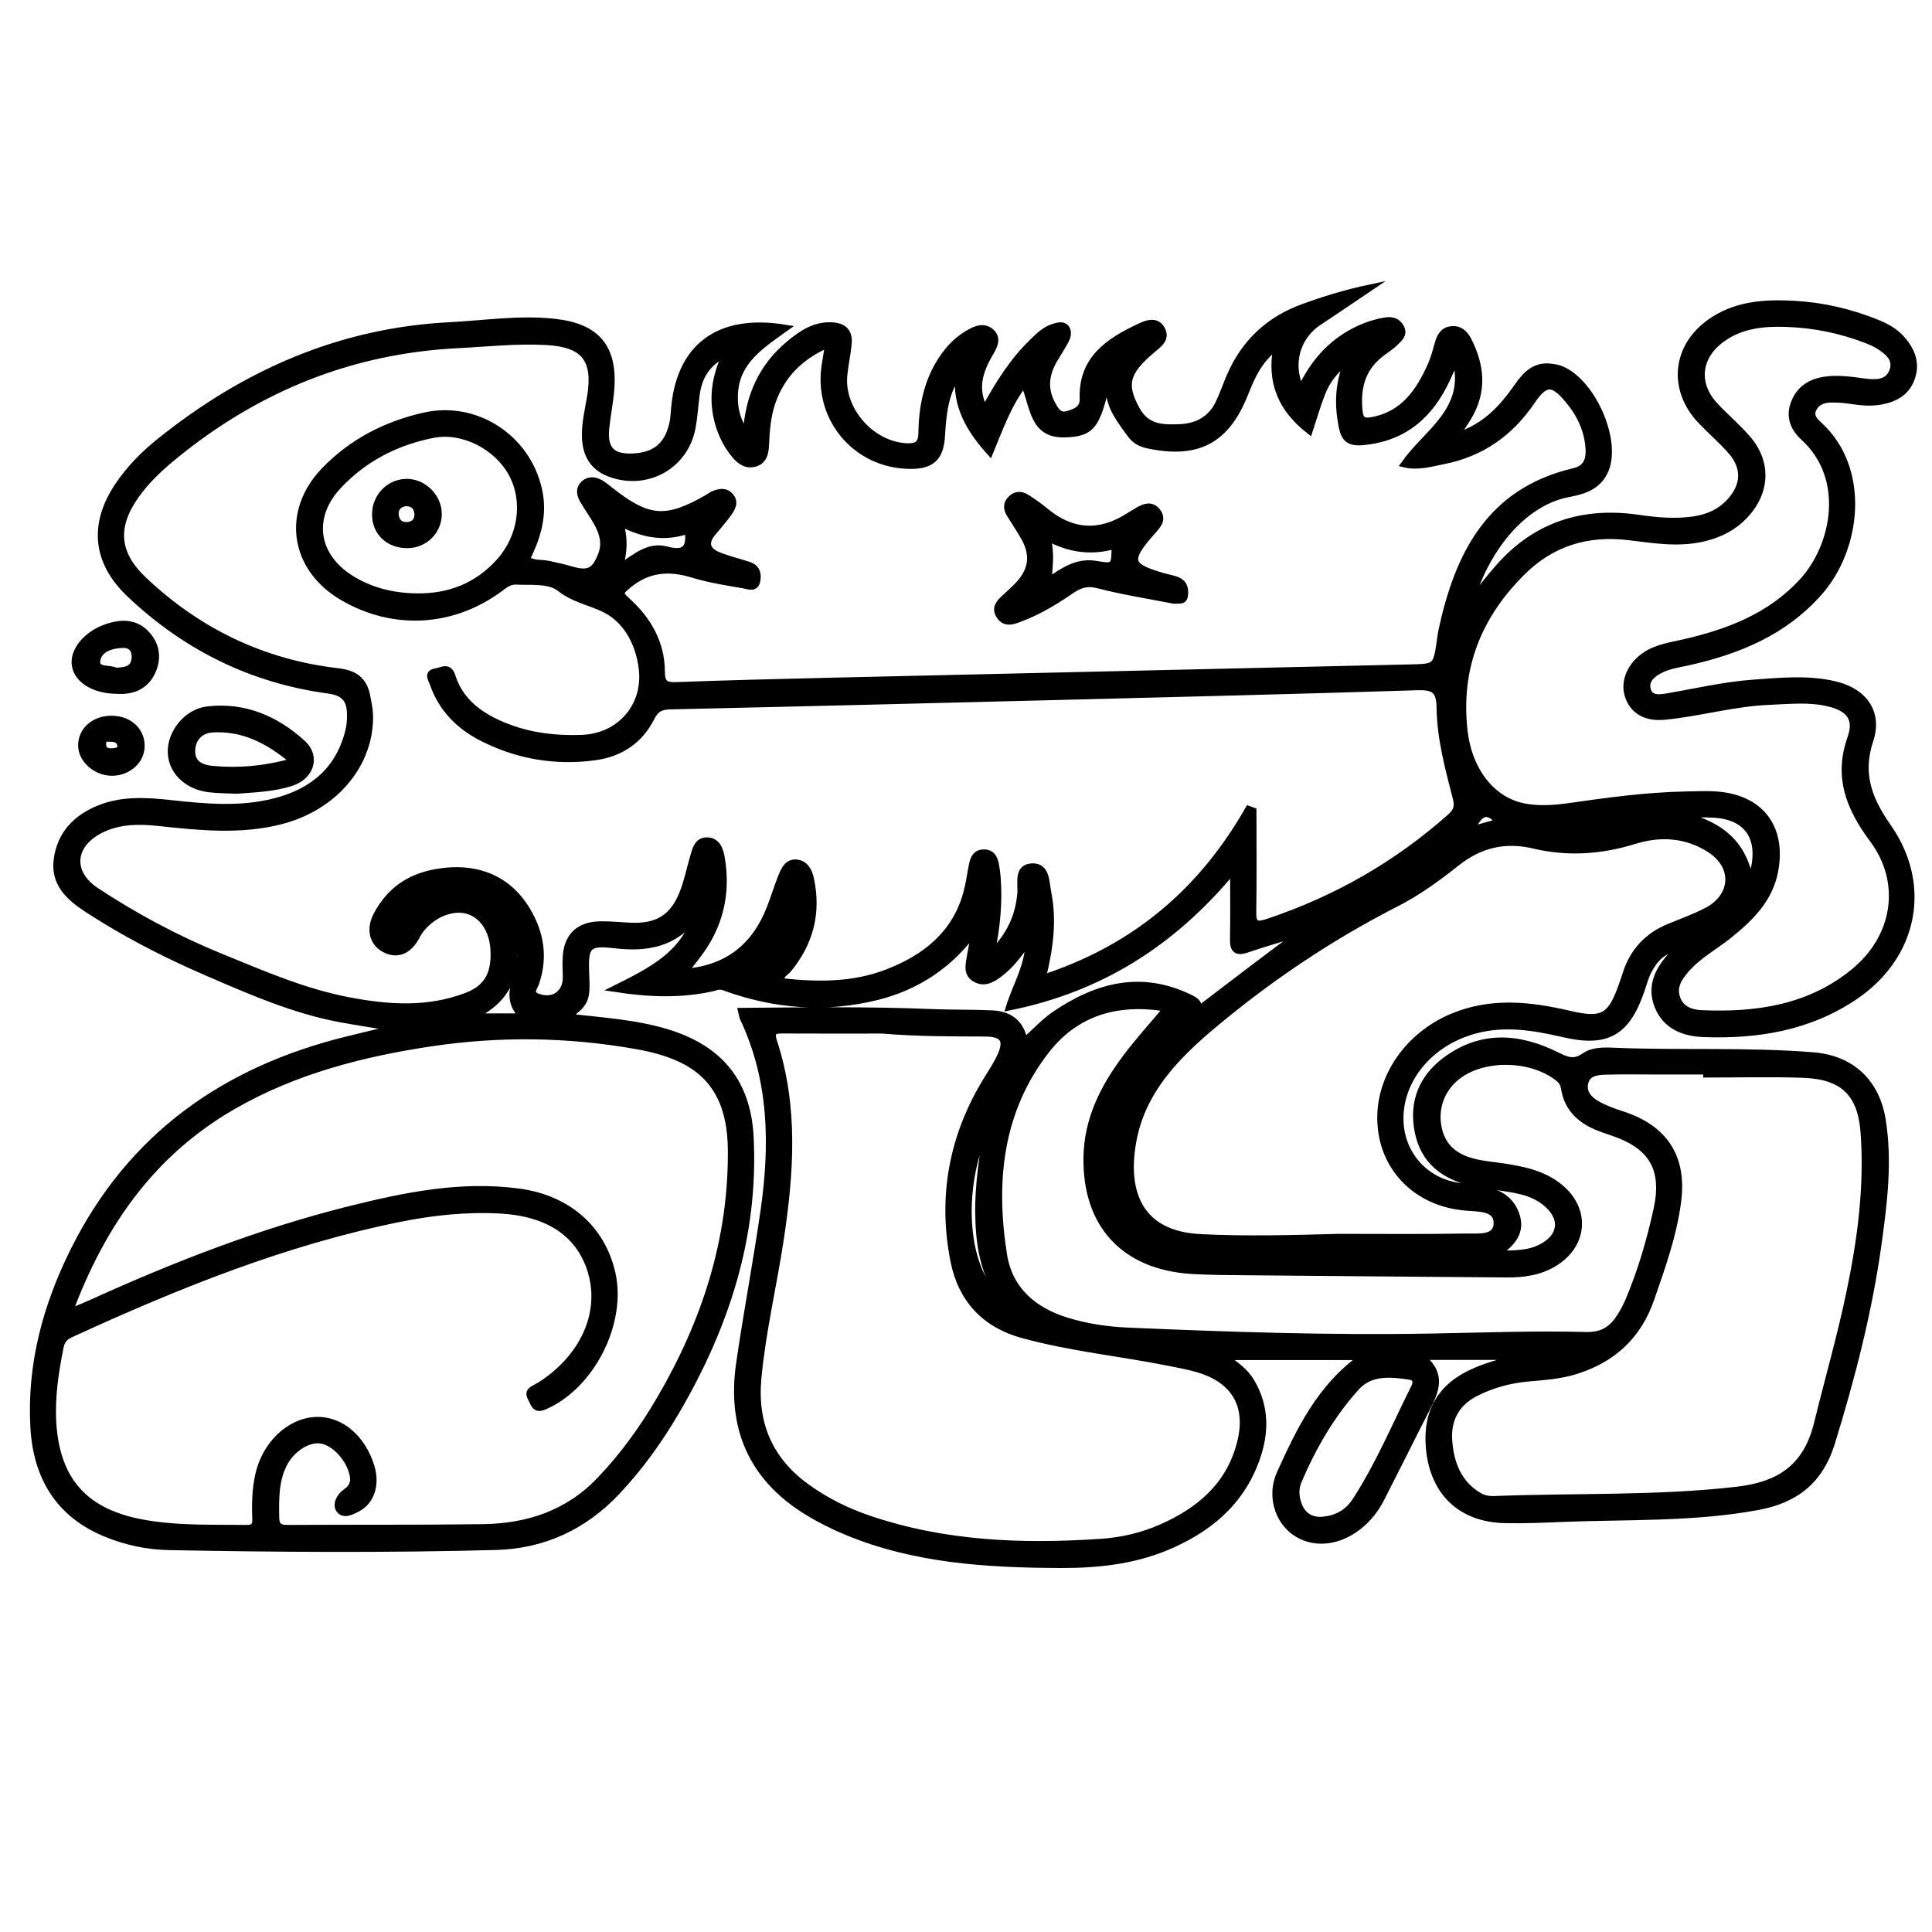 <?xml version="1.0" encoding="utf-8"?>
<!-- Generator: Adobe Illustrator 23.0.0, SVG Export Plug-In . SVG Version: 6.00 Build 0)  -->
<svg version="1.0" xmlns="http://www.w3.org/2000/svg" xmlns:xlink="http://www.w3.org/1999/xlink" x="0px" y="0px"
	 viewBox="0 0 3000 3000" style="enable-background:new 0 0 3000 3000;" xml:space="preserve">
<style type="text/css">
	.st0{stroke:#000000;stroke-width:10;stroke-miterlimit:10;}
</style>
<g id="Layer_1">
</g>
<g id="Layer_2">
	<g>
		<path class="st0" d="M2357.2,2106.7c-48.3,0-96.6,0-150.3,0c34.9,26.5,22.5,53.6,8.3,81.2c-23.6,46-46.5,92.3-70,138.3
			c-9,17.7-21.1,33.2-37,45.3c-32.1,24.5-70.5,27.3-98.3,7.2c-25.3-18.3-38.2-56.3-22.2-91.3c30.4-66.6,61.9-133.7,128-180.5
			c-71.9,0-141.1,0-214.2,0c16.8,11.7,32,22.4,41.5,38.5c23.2,39,22.6,79.9,7.8,121c-24.5,68-75.6,109.5-140.3,136.3
			c-52.5,21.7-108.2,27.3-164.1,27.1c-113.6-0.5-226.5-7.1-333.3-51.8c-21.2-8.9-41.7-19.2-61.2-31.3
			c-85.7-53.3-118-131.2-103.9-229.2c11.5-79.4,26.6-158.4,38-237.8c14.6-102.1,13.2-202.9-32.2-298.8c-1.3-2.8-1.5-6-2.7-10.9
			c99.8-0.8,198-2.2,296.3,1.9c31.1,1.3,62.3,0.5,93.4,2c26.6,1.3,44.9,14.3,49.8,43c16.1-14.4,30.4-30.2,47.6-41.9
			c65.5-44.6,134.8-62.7,210.6-25.2c13,6.4,16.2,12.8,4.4,23.9c55-41.9,109.6-83.9,165.6-125.2c-27.3,8.5-54.9,16.3-82,25.6
			c-16.7,5.8-22.3,1-21.9-16.1c0.7-32.8,0.2-65.6,0.2-107.1c-94.2,113.8-206.5,184.6-348.2,213.2c10.6-34.3,30.1-64.2,30.6-104.1
			c-14.8,21.9-28.2,39.4-46,52.7c-11.5,8.7-24.4,15.6-38.4,6.5c-12.8-8.3-8.6-21.9-6.8-33.9c2-12.7,5.3-25.2,6.6-38.7
			c-38.3,52-89,85.7-150.4,101.1c-80.7,20.3-160.6,13.8-238.5-14.8c-7.5-2.8-12.4,0.2-18.5,1.6c-47.7,10.4-95.4,9.3-150.7,0.8
			c56-28,106.1-52.8,124.6-112c-32,42.8-75.5,50-124.9,44.2c-41.7-5-46.5,1.1-44.6,44.3c1.9,41.2,0,45.6-28.8,66.9
			c52.5,6.4,104.9,9.1,155.4,24.6c81.5,25.1,124.6,77.5,128.8,163.1c7.6,154.2-38.5,294.5-115.6,425.9
			c-26.2,44.7-56.3,86.6-92,124.4c-51.1,54.1-114.1,83.1-187.7,85.1c-169.1,4.5-338.2,3.4-507.2,0.2c-33.8-0.6-67-7.6-98.3-20.5
			c-73.4-30.1-107.9-88-112.3-164.8c-5.5-97.5,19.1-188.6,62.3-275.2c88.4-177.4,234.5-280.2,423.7-327c23-5.7,46.1-11.2,74.8-18.1
			c-31.4-5.2-57.4-9.1-83.3-13.8c-73.2-13.5-140.9-43.3-208.5-72.5c-54.6-23.6-108-50.3-158.9-81.4c-9.8-6-19.5-12.1-29.1-18.4
			c-27.2-18-49.7-39.6-44.8-75.8c5.3-39.5,29.9-64.7,65.7-79.2c36.2-14.6,74-12,111.7-7.9c53.9,5.9,107.9,10.8,161.4-3
			c58.5-15.1,99.3-49.1,114.1-109.7c1.9-7.9,2.6-16.2,2.5-24.3c0-22.1-7.4-34.9-33.4-38.4c-119.1-16-222.1-66.9-309.2-149.6
			c-52.5-49.9-58.2-108.2-17.9-168.3c18-26.9,40.6-49.5,65.7-69.6c131.5-105.3,279-170.5,449.3-179.2c54.8-2.8,109.4-11.5,164.5-5.1
			c64,7.4,91.1,39.4,86.1,104.3c-1.6,20.4-5.9,40.6-7.9,60.9c-3.2,32.6,9.5,45.3,42.3,43.7c33.8-1.6,53-17.3,60.7-50.1
			c1.5-6.3,2.2-12.9,2.6-19.4c6.8-100.3,68.3-147.8,173.4-130.3c-37,26.6-75.1,50.3-78.9,99.2c-1.6,21.3,1.7,42,17.5,65.2
			c3.5-59.6,25.2-105.4,67.5-140.3c18.4-15.2,37.9-28.6,63.7-28c19.4,0.5,29.6,8.8,27.7,28.6c-1.6,16.3-5.2,32.3-6.8,48.6
			c-5.4,54.9,44,109.5,99,110.7c15.8,0.3,21.2-5.2,21.4-21.5c0.7-46,10.7-89.6,40.3-126.5c9.8-12.3,21.8-22.3,35.6-29.8
			c10.6-5.8,22.2-9,32-0.2c10.8,9.7,5.4,21.3-0.6,31.4c-14.7,24.8-24.8,50.2-13.8,79.3c0.8,2,2.5,3.7,5.3,7.6
			c20.7-38.1,42.9-73.1,72.9-102.3c10-9.8,20-19.8,33.8-23.8c6.1-1.8,13.8-4.1,18.5,1.4c4.3,5.1,3.2,12.9,0.2,18.7
			c-5.6,10.9-12.5,21.1-18.7,31.7c-13.3,23-15.4,46.3-1.7,70c5,8.6,10,17.6,22.7,13.9c12.4-3.5,24.4-8.2,23.9-23.8
			c-2.2-61.9,39.8-89.4,87.5-111.9c11.4-5.4,26.7-11.6,35.1,3.9c8.2,15.1-5.1,23.7-15.1,32.1c-41.1,34.6-45,54-24.2,92.1
			c15.8,29.1,40.9,29.2,67.5,28c26.4-1.2,47.6-12.4,59.6-36.7c6.8-13.9,11.7-28.7,17.9-43c22.3-51.8,60.3-87.4,113-106.7
			c33.8-12.4,68.2-22.8,104.6-30.5c-26.3,17.7-52.4,35.7-79,53.1c-34.4,22.4-47.1,65.5-28.5,104.4c16.1-34.3,38.1-62.2,69.2-82.1
			c18.9-12,39.3-20.4,61.4-24.1c10.5-1.8,19.9,0.5,25.1,10.9c5.4,10.7-3.1,17.1-9.1,23.1c-6.9,6.9-15.6,12-23.3,18.1
			c-29.5,23.5-36.3,54.9-32.1,90.5c1.4,12.1,7.4,14.2,18.5,12.2c49.9-8.8,74.1-44.7,92.6-86.6c4.6-10.5,7.5-21.7,10.6-32.7
			c3.1-10.9,7.7-20.2,20.1-21.9c13.4-1.8,21.7,6,27.2,16.9c20.3,39.8,23.8,79.7-0.2,119.5c-5.3,8.8-11.2,17.3-19,29.2
			c45.5-14,72.2-44,95.8-77.9c12.8-18.3,27.4-33,52.4-29.5c4,0.6,8.2,1.1,12,2.4c49.5,16.8,91.7,109.6,71.9,157.4
			c-10.6,25.6-33.4,32.8-57,37.2c-66,12.2-125.1,77-153.1,168.1c16.4-20.1,30.3-38.7,45.8-55.9c57.9-64.7,130.7-87,215.6-74.6
			c27.6,4,55.4,6.5,83.4,2.8c22.7-3,42.6-11.2,58.4-28.5c22.6-24.7,24.2-52.1,2.4-77.4c-14.4-16.7-31.5-31.2-46.8-47.2
			c-49.1-51.3-39.8-121,20.9-158.6c38.3-23.7,80.7-25.8,123.7-23.4c44.5,2.5,87.6,12.5,128.9,29.4c13.7,5.6,26.8,12.6,36.9,23.8
			c15.7,17.4,24.5,36.9,16.7,60.7c-7.5,23-25.8,33.1-47.8,37.2c-15.4,2.9-31,1.5-46.5-0.9c-11.3-1.7-22.9-2.7-34.2-2.1
			c-11,0.6-21.2,5.5-25.4,16.6c-3.8,10.1,3.4,17.2,10.1,23.3c74.7,68.8,59.9,191.6,0.3,259.4c-54.7,62.2-126.5,91.6-204.8,108.9
			c-15.2,3.4-30.8,5.4-44.6,13.1c-11.3,6.3-21.3,15.3-17.6,29.2c3.9,14.7,18.2,13,29,11.2c45.2-7.7,90-18.3,135.9-21.6
			c41.7-3,83.5-7.2,125,2.3c45.7,10.5,70.2,43.2,55.7,86.9c-17.5,52.5-1.6,92.3,27.8,134.4c63.8,91.2,41,201.1-51.6,263.6
			c-71,47.9-150.9,60.9-234.4,57.9c-31.2-1.1-59.1-11.9-71.6-43.1c-12.6-31.4,1.3-57.4,22.5-80.3c2.2-2.4,4.1-5,8.2-10.2
			c-24.2,4.1-36.1,18.6-45.1,35.9c-4.9,9.3-7.5,19.9-11,30c-22.8,66.2-53.3,83.7-121.5,67.8c-45.2-10.5-90.1-17.9-136.1-5.7
			c-70.2,18.5-118.5,76.4-116.8,140.2c1.5,53.9,40.8,96.3,94.4,102.1c9,1,18,1.8,26.9,3.2c26.4,4,49.6,13.7,58.9,41.2
			c8.7,25.8-5.1,43.6-30,60.3c29,0.1,52.3,0.2,73.3-12.6c27.6-16.9,28.8-43.1,4.4-64.6c-24.6-21.7-55.4-22.6-85.1-27.9
			c-10.5-1.9-21.2-2.7-31.5-5.1c-43.2-10.2-74.8-33.4-83.9-79.4c-9.1-45.6,6.2-83.4,42.6-110.7c54.6-40.9,113.2-37.4,171.8-8.5
			c15,7.4,27.3,13.9,44,2c12.6-9,30.1-8.8,45.5-8.1c103.3,4.3,206.9-1.2,310.1,7.1c59.2,4.8,97.9,41.2,107.4,100
			c10.4,65,2.3,129.5-6.6,193.5c-14.6,104.8-41.1,207.1-72.3,308.2c-18,58.3-55.8,88.3-115.2,99.2c-100.8,18.5-202.6,14.3-304,18.4
			c-29.5,1.2-59.1,2.5-88.6,1.8c-68.5-1.6-111.4-43.1-117.4-112.2c-4.9-56.7,18.9-96.5,71.5-118.9
			C2312.1,2119.5,2334.4,2114.5,2357.2,2106.7z M1938.6,1256.3c2.5,0.9,4.9,1.8,7.4,2.7c0,52.4,0.6,104.9-0.3,157.3
			c-0.3,19.4,6,21,22.7,15.4c105.7-35.2,200.3-89.2,283.6-163.2c10-8.9,12.2-16.4,8.8-29.4c-11.8-46-24.5-92.4-25.1-140
			c-0.4-27.7-9.3-33.1-35.2-32.3c-187.8,6-375.7,10.5-563.6,15.3c-198.5,5-397.1,10-595.6,14.4c-15,0.3-23,4.1-29.9,18
			c-17.8,35.5-48.4,55.7-87.2,61c-61.8,8.5-121.2-1.7-176.7-30.2c-35.3-18.2-62-45.5-75.3-84c-2.3-6.7-9.9-16.4,5-18.6
			c9.1-1.4,19.7-9.7,25.1,7.5c11.1,35.1,37.2,56.9,69.6,72c41.9,19.6,86.1,25.6,131.8,23.9c59.2-2.2,100.8-50.2,93-109.1
			c-5.3-40.7-25.5-76.6-61.3-92.7c-22.1-10-45.2-14.3-66.2-30.8c-16.6-13-44-9.6-67-10.7c-8.8-0.4-15.4,3.1-22.2,8.4
			c-74.4,57.2-168.6,63.1-248.7,15.8c-76.3-45-89-132.6-27.9-196.2c42.8-44.6,96.1-71.8,155.4-85.2c83.9-19,165.8,38.7,179.5,123.3
			c5.7,35.6-5,68-20.5,99.4c10.7,7.7,22.8,5.2,33.8,7.5c12,2.6,24,5.3,35.8,8.7c26.2,7.6,36.3,2.7,46.2-22.9
			c6.9-17.7,2.2-34-6.4-49.5c-6.7-12.2-15.1-23.4-22-35.5c-4.7-8.2-6.8-17.5,1.1-25c8.3-7.8,18.1-6.5,27.2-0.9
			c5.5,3.4,10.5,7.8,15.7,11.8c57.7,45.2,85.5,47.2,149.6,10.3c2.8-1.6,5.4-3.8,8.4-5.1c9.5-4.1,19.4-6.2,27.1,2.9
			c8.1,9.5,2.5,18.8-3.3,26.8c-7.6,10.6-16.4,20.4-24.7,30.5c-13.1,16-7.5,27.6,9.5,34.4c15.1,6.1,31.1,9.9,46.6,14.9
			c12.8,4.1,15.6,14.4,13,25.6c-2.8,12.1-13.6,7.1-20.4,5.9c-26.6-4.6-53.5-8.7-79.3-16.6c-37.2-11.4-69.9-8.9-100.8,17.2
			c-10.6,9-14.4,11.5-2.4,22.3c32.9,29.5,54.8,65.7,54.9,111.3c0,17.6,5.5,21.9,22.5,21.3c77.9-2.9,155.8-4.9,233.8-6.7
			c301.9-7,603.8-13.9,905.7-20.8c40.8-0.9,40.7-1,46.8-42.1c0.7-4.9,1.2-9.8,2.2-14.6c25.4-118.7,74.7-217.6,206.1-248.2
			c17.6-4.1,23.4-16.7,22.6-33.1c-1.3-29.9-13.5-55.5-32.4-78c-23.7-28.3-35.3-28.2-56.1,2.5c-33.4,49.3-78.5,81-136.8,92.5
			c-19.8,3.9-40.2,10.2-61.5,5c34.6-49.1,97-81.7,81.6-156.1c-3.4,0.9-4.6,0.9-4.8,1.4c-3.4,7.3-6.6,14.8-10,22.1
			c-25.9,55.9-66,92-130.4,98.1c-21.4,2-29.2-4.4-33.1-24.3c-6.3-32.9-6.4-65,8.9-101.7c-22,16.5-32.8,32.9-40,51.4
			c-7.2,18.4-12.6,37.5-19.2,57.5c-42.9-33.4-61.8-74.6-51.1-130.9c-27.5,20.9-38.6,46.9-49.2,73.6c-28.8,72.3-73.2,95.5-149.4,79.8
			c-11.8-2.4-21-6.9-28.4-17.1c-9.2-12.6-18.6-24.9-25.5-39.1c-6.7-13.9-8.4-29.1-10.4-44.3c-15.4,69.5-23.4,82.4-67.2,83.1
			c-49.7,0.9-47.4-45.7-62.1-78.2c-24.9,32.6-37.5,69.6-52.8,106.4c-31.9-35.4-54.1-72.9-48.9-122.1c-21,29.8-23.9,62.9-25.9,96.4
			c-2,34.3-15.9,46.7-49.5,46.4c-84.9-0.8-146.4-75.1-131.5-159c1.5-8.7,2.7-17.4,4.6-29.5c-43.2,18.8-71.6,47.3-86.4,88.9
			c-7.8,21.9-9.4,44.7-10.5,67.8c-0.5,11.5-2.6,23.7-15.8,28.1c-13.6,4.5-24.1-2.8-32.2-12.5c-12.2-14.6-20.6-31.3-25.9-49.8
			c-10.1-36-5.9-70.8,11.9-108.2c-30.8,15.3-42.2,37.6-45.8,65.1c-2.2,17.1-3.2,34.4-6.5,51.3c-10.7,54.4-62.9,87-116.8,73.6
			c-32.8-8.1-48.6-27.7-49.4-61.3c-0.5-20.7,4.5-40.7,7.9-60.9c9.9-59.1-9.3-82.8-68.9-86c-46.1-2.5-91.8,2.7-137.6,5
			c-163.7,8.4-307.9,66.5-434.9,169c-23.7,19.1-46.1,39.3-63.9,64.4c-34.6,48.8-31.5,90.2,12.1,131.5
			c84.9,80.2,185.3,128.6,301.5,142c26.1,3,40.6,13.7,45.2,38.7c1.8,9.6,4,19.3,4.3,29.1c1.7,75.8-54.3,142.7-137.3,164.3
			c-63.3,16.5-127.1,9.7-190.8,2.9c-29.8-3.2-59.2-3.2-86.8,9.6c-48.3,22.4-53.5,67.5-9.8,96.2c60.6,39.9,124.6,74.2,191.9,101.7
			c65.2,26.6,129.6,54.9,199.5,68.3c62.2,11.9,123.7,16.1,184.1-7.2c31.6-12.2,43.9-34.5,41.4-72.7c-2-30.8-18.5-54.1-42.5-59.9
			c-25.6-6.2-58.6,9.7-75,36.4c-1.3,2.1-2.3,4.4-3.5,6.5c-12,21.1-29.8,27.4-48.6,17.3c-19-10.3-23.4-31.8-11.9-53.3
			c19.9-37.3,49.8-58.5,92-66c68.7-12.2,122.6,13.8,150.8,76.7c14,31.3,15.5,63.1,4.2,95.8c-2.1,6.1-10.7,15.4,2.3,20.5
			c24.5,9.6,45.2-4.8,44.6-30.7c-0.2-9.8-0.7-19.7-0.2-29.5c1.6-33.2,19.6-51,53-51.7c16.4-0.3,32.8,1.6,49.2,2.2
			c39.8,1.4,63.8-13,78.7-49.9c7.3-18.1,11.3-37.6,16.7-56.4c3.4-12,6.4-26.3,21.5-26.2c16.2,0.1,20.6,14.6,22.8,27.8
			c8.1,48.9-0.4,94.7-27.5,136.4c-8.8,13.6-19.5,26-30,39.8c66.1-5.1,108.9-39.2,132.3-98.9c6.3-16,11.3-32.5,17.6-48.5
			c4.3-10.7,9.5-23.2,23.1-22.3c14,1,20.2,12.7,22.9,25.5c11.1,52.4-0.9,99-34.9,140.3c-4.2,5.1-12.9,8-10.7,18.5
			c55.9,6.2,111.5,6.7,164.7-14c59-22.9,105.7-59.6,123-124.3c3.8-14.2,5.6-28.9,8.6-43.3c1.9-9.2,5.3-17.6,16.6-18.3
			c12.4-0.8,17.6,7,19.7,17.6c1.4,7.2,2.4,14.5,2.9,21.8c2.7,37.4-0.4,74.4-9.4,117.8c29.6-30.1,42.3-59.5,45.2-94.4
			c1.3-15.3-6.1-40.7,18.7-41.2c22-0.4,20.8,24.3,24,40.2c8.6,43.2,3.3,86.1-8.5,133C1762.7,1472,1866.2,1383.4,1938.6,1256.3z
			 M107.8,2037.6c15.5-6.6,24.5-10.2,33.4-14.2c130-59,262.7-110.8,401.5-145.5c86.1-21.5,172.8-39.3,262.5-27.4
			c76.2,10.1,129.7,56.8,145.5,126.8c17.4,77.7-33,175.7-105.5,206.7c-10.9,4.7-14.7,0.4-18.3-8.1c-3-7.1-9.5-13.5,2.4-19.8
			c11.5-6,22.5-13.7,32.4-22.1c53.5-45.1,73.8-107.3,54.4-164.5c-18.7-55.1-66.3-86.1-139-90.1c-52.8-2.9-104.9,2.6-156.5,13
			c-178.7,36.1-346.3,103.9-511.1,179.6c-9.3,4.3-13.8,10.1-15.7,19.7c-7.8,38.7-13.7,77.7-11.4,117.2
			c5.4,90.1,49.5,139,138.4,155.5c53.7,10,107.8,7.8,161.9,8.5c13.2,0.2,14.5-6,14-16.5c-0.9-22.1-0.2-44.2,4.6-66
			c10.4-47.5,48-83.6,89.5-85.2c37.8-1.5,72,27.4,85.7,72.1c8.3,27.4,0.3,53.5-20.6,64.8c-9.4,5.1-22.3,11.7-29.1,2.1
			c-5.6-7.9,0.3-20.7,10-27.3c9.1-6.2,13.3-13.8,11.4-25c-4.4-25.7-28-52.1-50-55.4c-20.1-3-46.2,13.7-58.1,38.4
			c-12.6,25.9-11.9,53.9-11.5,81.9c0.2,12.9,5.8,16.2,18.1,16.1c100.9-0.6,201.9,0.2,302.8-1.2c69.6-0.9,132-21.2,181.8-73.3
			c36.6-38.2,67.1-80.7,93.6-126.1c70-119.7,111.7-247.8,110.3-387.7c-0.6-60.8-19.2-113.3-79.8-140.9
			c-21.7-9.9-44.7-15.7-68.2-19.8c-105.1-18.5-210.5-20-316-4.4c-108.4,16.1-213.9,43.2-309.7,98.5
			C237.4,1789.7,159.3,1898.8,107.8,2037.6z M1369.7,1599.9c-48,0-100.6,0.2-153.1-0.1c-12.6-0.1-20.5,0.4-15,17.3
			c33.2,101.2,26.1,203.9,10.5,306.8c-10.9,72.1-28,143.2-34.8,215.9c-6.6,70.1,17,126.9,74.9,168.9c29.5,21.4,61.7,37.5,95.9,49.2
			c117.8,40.3,239.4,44.9,362.2,36.5c32.1-2.2,63.4-9.6,92.8-22.5c59.6-26.2,106.1-65.6,122.8-131.7c14.4-56.9-8.4-96.7-64.2-113.7
			c-14.1-4.3-28.6-7-43.1-9.9c-77-15.6-155.6-23-231.5-44c-58.3-16.2-94.5-55.5-106.2-114.4c-19.8-99.9-2.4-193.9,50.9-281
			c7.3-11.9,15.1-23.5,21-36.1c12.3-26,5.5-36.5-23.7-36.6C1477.5,1604.3,1425.8,1604.6,1369.7,1599.9z M2620.3,1233.9
			c11.8,0,29.1-1.1,46.2,0.2c66.8,5.3,101.4,50,90.1,116c-7.7,45.3-37.9,75-71.7,102.2c-22.3,17.9-48.1,31.5-67.1,53.6
			c-11.1,12.9-20.1,26.7-13.5,44.6c6.3,17.3,22.6,22.4,37.8,23.1c85.4,3.6,167.4-8.1,236.3-64.4c66.2-54.1,79.2-139,29.5-205.8
			c-35.9-48.2-55.8-96.6-34.2-157.5c10.6-30.1-2.2-46-33.4-53.7c-30.8-7.6-61.9-3.9-93.1-2.7c-55.2,2.2-108.3,18-162.9,23.2
			c-30.2,2.8-49.3-10.1-56.5-32.9c-6.9-22.1,4.5-47.8,27.7-62.9c17.6-11.5,38-14.4,57.9-18.9c69.7-15.9,134.9-40.4,185.1-94.9
			c50.7-55.1,71.8-160.4,2.1-224c-15.5-14.2-22.9-32-14.8-53.3c8.1-21.3,24.9-32.2,46.3-35.7c21.3-3.5,42.4-0.1,63.7,2.7
			c16.5,2.2,35.5,2.4,42.6-15.8c7.8-20-7.6-31.6-22.9-40.9c-4.9-3-10.2-5.3-15.5-7.4c-40.8-16.1-83.4-24.7-127.1-26.1
			c-34.7-1.1-68.8,2.2-98.6,23.5c-37.9,27.2-43,69.5-11.4,103.5c16.7,18,35.8,33.9,51.7,52.6c30.5,36,28.5,81.2-3.2,116.1
			c-18.3,20.1-40.8,31.8-67.3,37.8c-38.7,8.8-76.8,2.3-115-2.3c-63.4-7.6-118.6,8.7-164.5,53.9c-69,68-101.7,149.3-90.8,246.8
			c7,62.4,43.3,109.1,94.2,118.3c22.7,4.1,45.8,2.4,68.6-0.8C2495.7,1243.7,2554.9,1235.1,2620.3,1233.9z M2080.1,1920.9
			c65.6,0,131.3,0.7,196.9-0.5c18.2-0.3,47.5,4,47.3-21.7c-0.1-23.2-27.5-22.2-47.4-23.8c-77.9-6-132.4-62.4-133.3-137.4
			c-0.9-66.6,43.6-129.7,110.1-158.1c60.6-25.9,121.5-19.4,183.3-4.9c52.2,12.2,64.5,4.4,82.1-46.2c1.9-5.4,3.8-10.8,5.5-16.3
			c11.2-35,33.9-59.2,68-73c19-7.7,38.3-14.9,56.5-24.1c44.6-22.7,47-70.5,4.5-96.9c-36.2-22.5-75.9-24.8-116-12.3
			c-51.4,15.9-103.3,19.5-155.4,7.1c-45.1-10.8-84.2-1.4-119.9,26.9c-29.6,23.4-60,45.7-93.8,63c-102.7,52.4-197.8,116.3-286,190.4
			c-58,48.7-109.9,102.7-123.4,181.1c-13.7,79,11.6,142.3,104.4,147.1C1935.7,1925,2007.9,1922.8,2080.1,1920.9z M2649.7,1668.2
			c0-1.6,0-3.1,0-4.7c-25.4,0-50.9,0-76.3,0c-27.1,0-54.2-0.6-81.2,0.3c-13,0.4-27.8,2.3-31.1,18.3c-3.1,14.8,6.7,25.4,18.3,32
			c11.9,6.9,25.2,11.7,38.4,16c67.3,21.5,96.8,66.8,87.6,136.2c-6.9,52.3-24.6,101.6-41.8,151.1c-19.8,56.8-58.7,92.9-115.8,111.1
			c-24.6,7.9-49.8,9.4-75.1,11.7c-28.9,2.7-56.5,10.1-82.2,23.5c-29.3,15.2-42.8,40.8-40.5,72.9c2.5,35.5,14.4,67.6,47.6,86.6
			c6.1,3.5,14.2,5.1,21.2,4.9c126.1-5,252.4-0.1,378.2-14.5c65.9-7.6,108.1-34.9,124.8-103.4c16.5-67.5,35.9-134.4,50.1-202.5
			c17.2-82.1,28.3-164.9,22.2-249c-4.4-61.4-32.8-88.1-94.7-90.1C2749.8,1666.9,2699.7,1668.2,2649.7,1668.2z M1811.5,1565.9
			c-77.8-13.4-141.5,7.3-186.5,64.9c-73.2,93.7-84.3,203.8-66.3,317.5c8.7,54.9,46.6,86.9,98.1,102.7c30.6,9.4,62.4,14.1,94.4,15.5
			c157.4,6.8,314.8,12.1,472.4,9.2c79.6-1.5,159.2-4.4,238.7-2.4c27.7,0.7,41.9-10.4,54.3-30.4c4.3-6.9,8.2-14.2,11.5-21.7
			c19.7-46.1,33.7-94.1,44.4-142.8c14-63.7-7.5-99.5-69.2-120c-5.4-1.8-10.8-3.7-16.2-5.7c-30.4-11-53-29.1-58.3-63.3
			c-0.9-5.8-3.3-10.3-8.2-14.4c-39.7-32.8-113-35.7-154.8-5.6c-27.1,19.5-39.4,51.6-31.6,84.5c7.7,32.4,31.8,46.1,61.8,52
			c12,2.4,24.3,3.5,36.5,5.3c31.8,4.8,63.1,10.8,89.1,31.8c42.2,34,39.4,88.2-6.3,117.4c-23,14.7-48.8,18.4-75.4,18.2
			c-135.4-1-270.7-2.2-406.1-3.4c-27.9-0.3-55.8-0.3-83.6-2c-104.9-6.7-164.7-71.8-162.8-176.8c1.1-58.4,26-107.8,59.9-153.1
			C1766.1,1617.9,1787.7,1594.3,1811.5,1565.9z M647.4,926.4c50.2,0.6,93.1-16.1,127.3-53.6c35-38.3,43.2-94.1,20.1-137
			c-22.7-42.2-75.6-69.9-122.3-60.8c-56.8,11.1-107,36.8-146.9,79.3c-45.9,49-36.7,109.9,21,145C577.4,918.1,611.5,926,647.4,926.4z
			 M2049,2360.4c25.6-0.7,43.9-11.7,55.9-30.3c36.1-55.6,61.6-116.9,91.2-175.9c4.2-8.4,2.2-15.4-7-16.8c-29.6-4.5-61-7.5-83,16.9
			c-38.5,42.7-67.1,92.3-89.7,145.1c-5,11.6-4.6,23.8-0.3,36C2022,2352.3,2034,2360,2049,2360.4z M1556.6,2021.1
			c-30.2-44.2-36.6-89.6-37.3-136.6c-0.7-46.1,7-91.3,13.8-136.6C1486.6,1846.3,1496.3,1977.8,1556.6,2021.1z M2608.3,1264.6
			c54.6,13.2,98.1,37.9,109.6,104c22.2-61.7-0.3-100.2-55.5-103.8C2644.4,1263.6,2626.3,1264.6,2608.3,1264.6z M1068.2,823.8
			c-36,12.6-69.8,6.6-105.2-12c7.2,24,6.3,44.6-0.7,69.3c24.7-16.7,45.2-34.9,72.7-27.6C1059.4,860,1072.5,855.4,1068.2,823.8z
			 M811.3,1578.6c-22.4-22.5-15.7-44.3-7.5-67.2c9.4-26.1,5.9-47-8.9-65.8c12.2,58.8-1.5,105.1-61.1,133
			C761.4,1578.6,784.2,1578.6,811.3,1578.6z M1157.1,1513.5c40.8-17.1,65-47.2,70.3-91.6C1211,1457.8,1188.8,1489.3,1157.1,1513.5z
			 M2429.3,1286.5c30.5,4.5,60.1,1.5,88.5-10.9C2487.7,1273.9,2458.7,1282,2429.3,1286.5z M2327.5,1276.3
			c-26.2-29.4-33.5,0-45.8,12.8C2296.2,1285,2310.7,1281,2327.5,1276.3z M1721.8,1812.9c3-22,6-44,9-66
			C1719.7,1767.6,1717.4,1789.7,1721.8,1812.9z"/>
		<path class="st0" d="M367.8,1227.5c-14.7-0.7-29.5-0.5-44-2.4c-33.6-4.3-57.3-27.7-58.3-56.3c-1-30.8,24.3-63.1,56.8-66.9
			c57.1-6.7,106.3,14.6,147.6,52.2c22.7,20.7,12.8,51.5-17.3,61.3C425.1,1224.4,396.4,1225.3,367.8,1227.5z M455.5,1182.2
			c-39.9-33.7-79.3-52.8-126.3-49.8c-18.6,1.2-31.4,14.9-31.1,34.9c0.3,20.1,16.8,25.6,32.3,27
			C370.3,1197.9,410,1194.8,455.5,1182.2z"/>
		<path class="st0" d="M181.2,1072.4c-35.4-0.4-61.8-16.8-64.8-40.3c-2.9-22.9,19.4-48.5,50.3-58.6c22.5-7.3,43.8-7.4,60.9,11.1
			c15.3,16.5,18.3,36.7,9.5,57C226.8,1065.5,206.4,1074,181.2,1072.4z M179.7,1041.8c14.2-0.6,27.7-1.6,29.6-19.1
			c1.3-12.2-4.5-21.7-17.5-21.6c-17.8,0.2-38,6.1-41,24C148,1042.5,169.8,1036.4,179.7,1041.8z"/>
		<path class="st0" d="M174.2,1116.4c27.1,0.5,46.3,18.8,45.4,43.4c-0.8,22.6-22,40.5-47.2,39.8c-24.3-0.7-46.1-20.5-46.1-42.2
			C126.3,1133.6,147,1115.8,174.2,1116.4z M168.4,1146.8c-6.4-2.1-8.7,2.8-8.6,9.2c0.2,9.8,7.4,11.4,15,10.9
			c6.3-0.5,14.1-1.6,12.2-10.5C185.3,1148,177.8,1146.4,168.4,1146.8z"/>
		<path class="st0" d="M1823.1,932.5c-38.9-7.6-79.3-13.9-118.7-24.1c-16.8-4.3-28.3,0-40.7,8.4c-23.7,16.2-48,31.3-74.7,41.7
			c-12.6,4.9-28,12.9-37.5-3c-8.9-14.8,5.1-23.5,14.3-32.5c5.8-5.7,12.1-11.1,17.5-17.2c19.1-21.5,21.7-44.7,7.6-70.1
			c-7.2-12.9-15.5-25-23.2-37.6c-4.6-7.7-5.3-15.5,1.2-22.6c7.2-8,16-8.5,24.4-3.4c10.4,6.4,20.5,13.6,29.9,21.4
			c41.1,34.2,84,36.7,128.9,8.2c4.1-2.6,8.4-5.1,12.6-7.7c11-6.8,23.3-12.1,32.7,0.4c9.5,12.6,0,22-8.6,31.6
			c-40.8,45.9-34,53.7,17.6,68.9c7.8,2.3,16.2,3.3,23.4,6.8c9.3,4.4,11.2,13.6,9.8,23.2C1838.3,934.9,1830.3,931.7,1823.1,932.5z
			 M1626.1,834.5c7.1,24.2,3.1,44.5,2,67.6c23.8-16.8,45.3-31,73.8-26.2c28.6,4.9,28.8,4.1,29.2-28.5
			C1696.2,857.2,1662.4,854.3,1626.1,834.5z"/>
		<path class="st0" d="M632.6,846.2c-29.6,0.1-50.4-20-49.9-48.4c0.5-26.9,21.5-48.6,47.8-49.2c26.8-0.7,50.6,22.7,50.5,49.6
			C681,824.8,659.5,846.1,632.6,846.2z M629.8,781c-9.8,1.4-16.3,7.3-15.7,17.7c0.6,11.4,7.9,18.1,19.5,16.8
			c10.3-1.1,15.9-8.4,14.8-18.7C647.3,786.6,641.1,780.8,629.8,781z"/>
	</g>
</g>
</svg>
